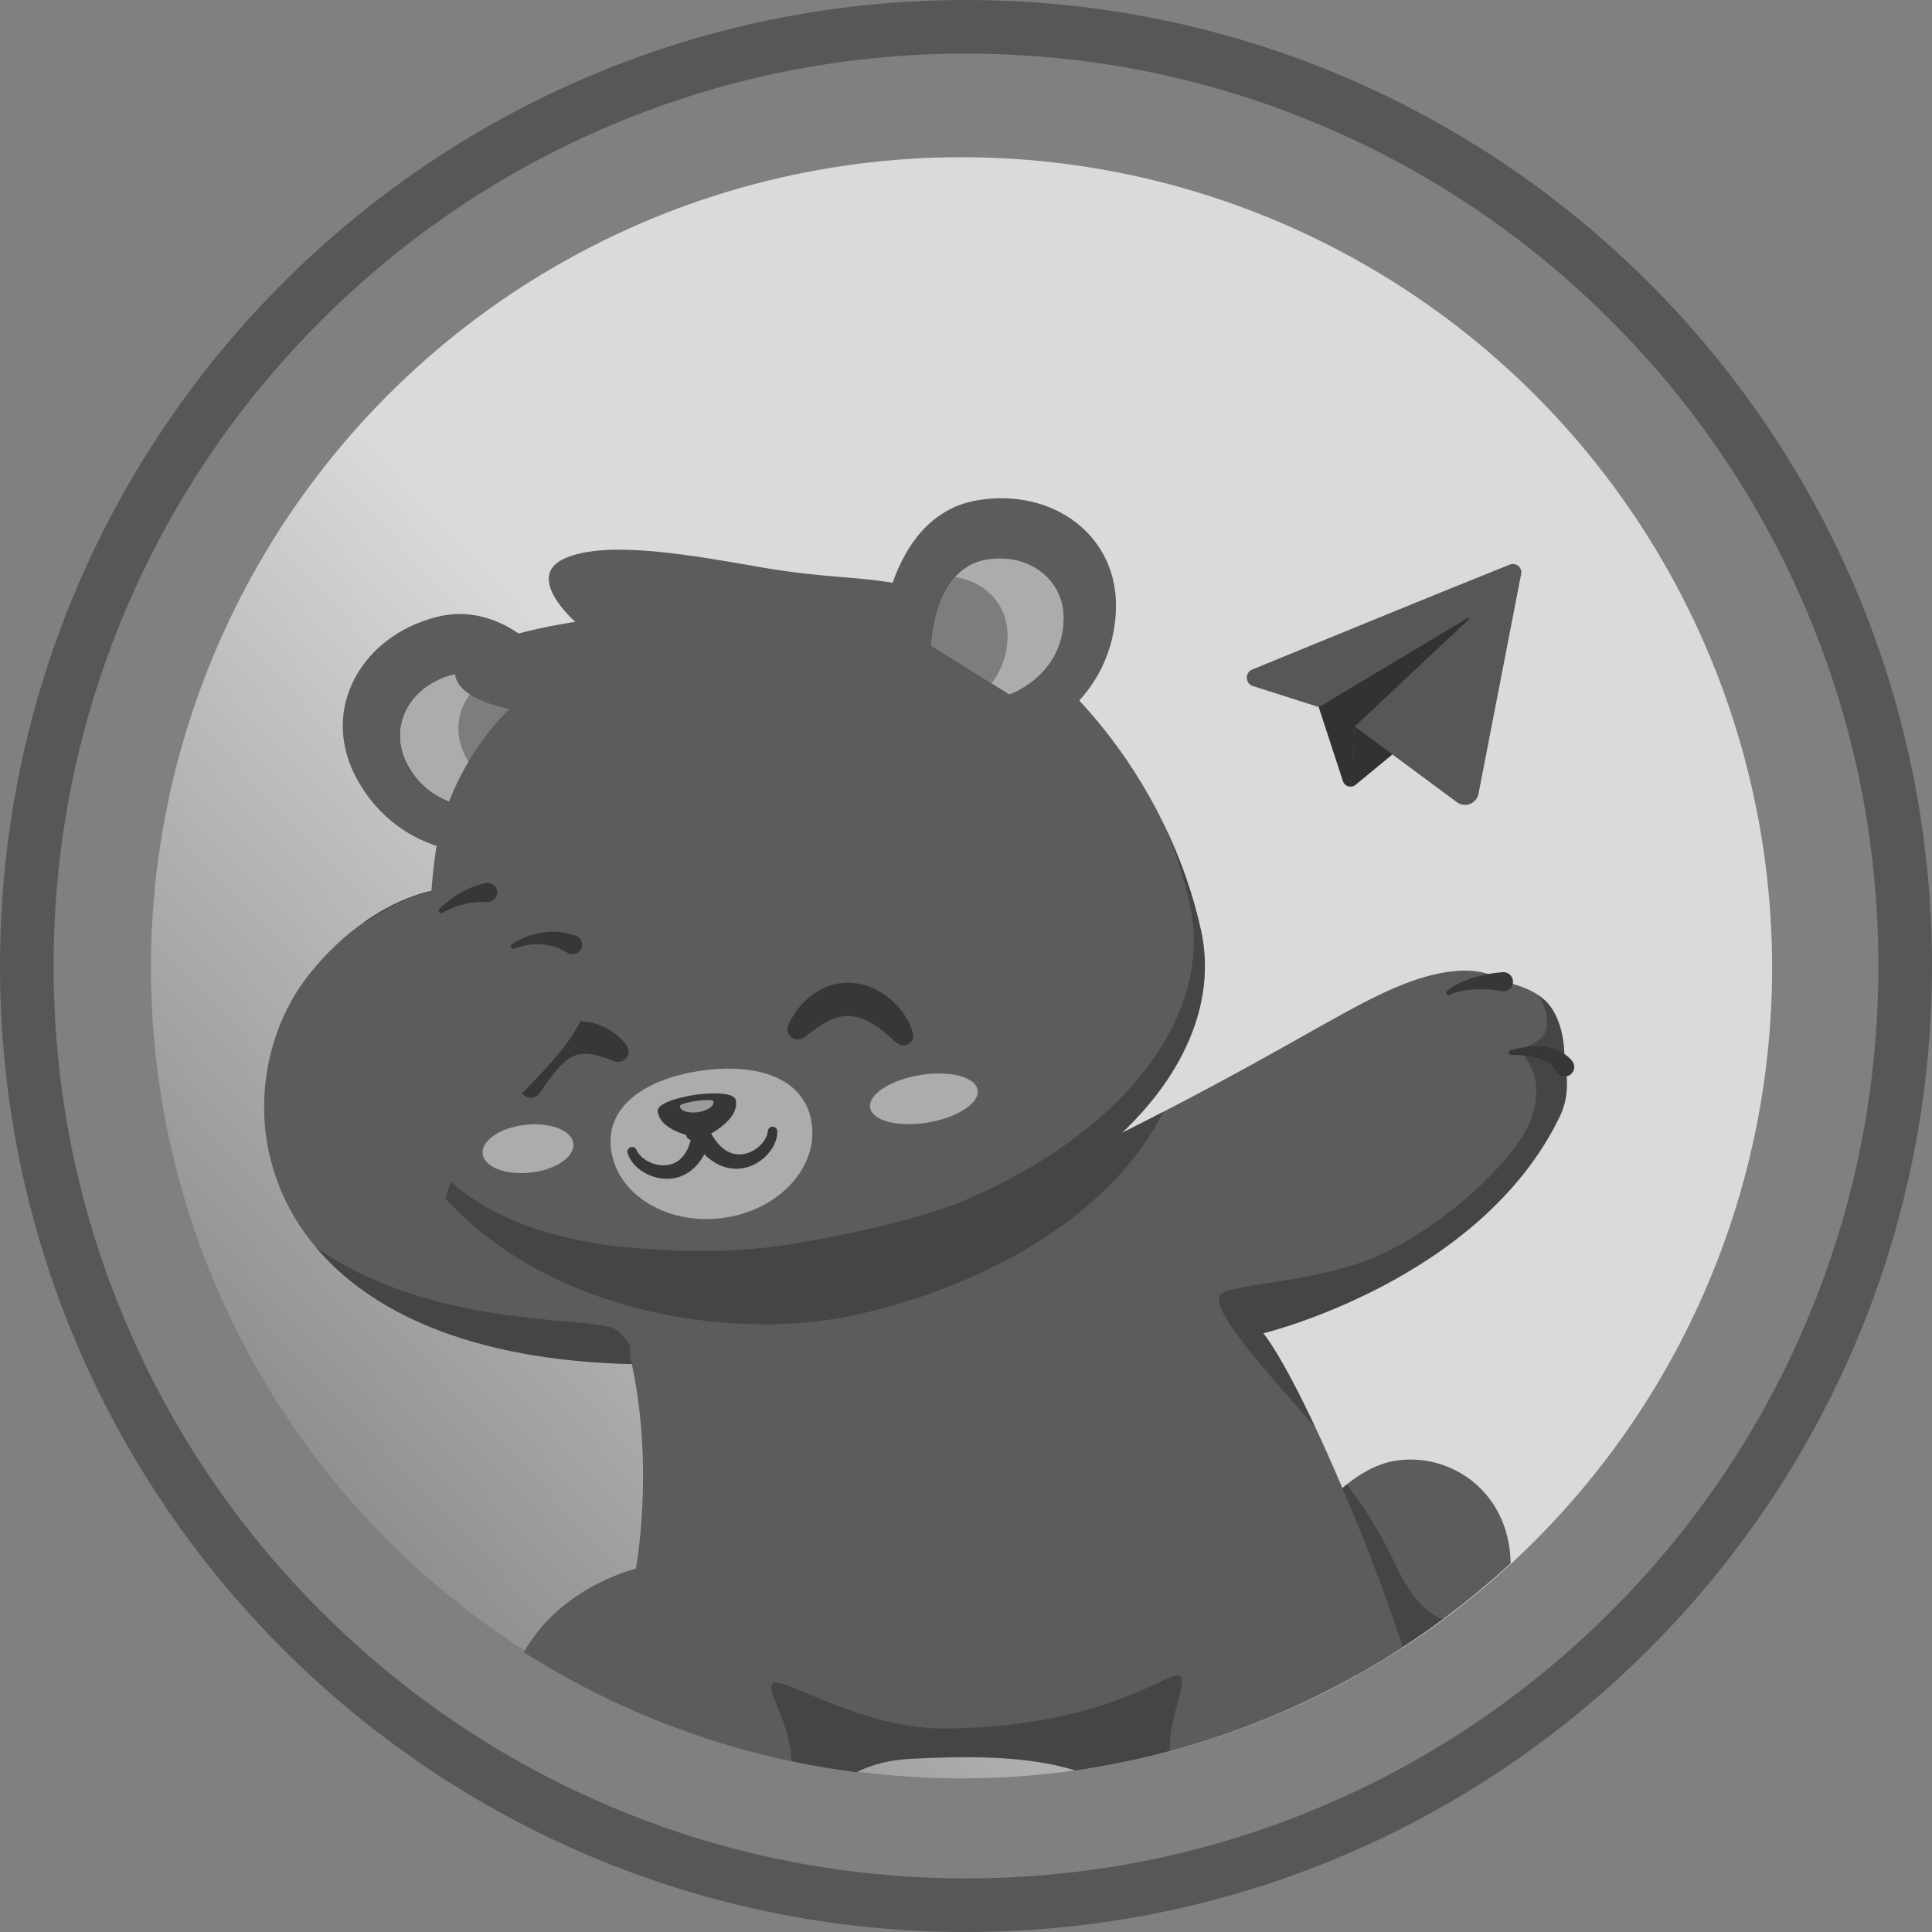 <?xml version="1.0" encoding="UTF-8"?>
<svg id="Layer_1" data-name="Layer 1" xmlns="http://www.w3.org/2000/svg" xmlns:xlink="http://www.w3.org/1999/xlink" viewBox="0 0 1000 1000">
  <rect x="0" y="0" width="1000" height="1000" fill="#808080" stroke="none"/>
  <defs>
    <style>
      .cls-1 {
        fill: #5c5c5c;
      }

      .cls-1, .cls-2, .cls-3, .cls-4, .cls-5, .cls-6, .cls-7, .cls-8, .cls-9, .cls-10 {
        stroke-width: 0px;
      }

      .cls-11 {
        clip-path: url(#clippath);
      }

      .cls-2 {
        fill: none;
      }

      .cls-3 {
        fill: url(#linear-gradient);
      }

      .cls-4 {
        fill: #323232;
      }

      .cls-5 {
        fill: #575757;
      }

      .cls-6 {
        fill: #acacac;
      }

      .cls-7 {
        fill: #bebebe;
      }

      .cls-12 {
        opacity: .3;
      }

      .cls-13 {
        opacity: .5;
      }

      .cls-8 {
        fill: #0d0d0d;
      }

      .cls-9 {
        fill: #fff;
      }

      .cls-10 {
        fill: #373737;
      }
    </style>
    <linearGradient id="linear-gradient" x1="-21.59" y1="987.88" x2="590.5" y2="413.89" gradientUnits="userSpaceOnUse">
      <stop offset="0" stop-color="#575757"/>
      <stop offset=".81" stop-color="#dadada"/>
      <stop offset="1" stop-color="#dadada"/>
    </linearGradient>
    <clipPath id="clippath">
      <circle class="cls-2" cx="496.54" cy="500" r="420.7"/>
    </clipPath>
  </defs>
  <circle class="cls-3" cx="497.68" cy="500.93" r="419.56"/>
  <path class="cls-5" d="M500,27.75c63.77,0,125.61,12.48,183.81,37.1,56.23,23.78,106.74,57.84,150.12,101.22,43.38,43.38,77.43,93.89,101.22,150.12,24.62,58.2,37.1,120.05,37.1,183.81s-12.48,125.61-37.1,183.81c-23.78,56.23-57.84,106.74-101.22,150.12-43.38,43.38-93.89,77.43-150.12,101.22-58.2,24.62-120.05,37.1-183.81,37.1s-125.61-12.48-183.81-37.1c-56.23-23.78-106.74-57.84-150.12-101.22-43.38-43.38-77.43-93.89-101.22-150.12-24.62-58.2-37.1-120.05-37.1-183.81s12.48-125.61,37.1-183.81c23.78-56.23,57.84-106.74,101.22-150.12,43.38-43.38,93.89-77.43,150.12-101.22,58.2-24.62,120.05-37.1,183.81-37.1M500,0C223.86,0,0,223.86,0,500s223.86,500,500,500,500-223.86,500-500S776.14,0,500,0h0Z"/>
  <g class="cls-11">
    <g>
      <path class="cls-4" d="M682.65,365.98l12.55,38.37c.89,2.73,4.25,3.7,6.46,1.87l37.47-30.93s-39.81-15.53-39.81-14.68-16.66,5.36-16.66,5.36Z"/>
      <path class="cls-5" d="M781.51,292.23c-24.47,9.68-103.45,42.04-133.34,54.3-3.95,1.62-3.71,7.28.35,8.58l34.13,10.87,12.51,38.25c.5,1.54,1.77,2.53,3.19,2.8,1.15.22,2.85-30.98,2.85-30.98,0,0,35.88,26.61,52.9,39.17,4.19,3.1,10.18.77,11.17-4.35,5.07-26.13,17.75-91.46,22.08-113.79.65-3.36-2.66-6.11-5.84-4.85Z"/>
      <path class="cls-4" d="M698.35,407.03c1.15.22,2.85-30.98,2.85-30.98l58.94-55.37c.4-.37-.08-1.01-.55-.72l-76.94,46.02,12.51,38.25c.5,1.54,1.77,2.53,3.19,2.8Z"/>
    </g>
    <g>
      <path class="cls-1" d="M347.38,622.11s-.01,0-.01.01l-.3,2.58-6.03,53-.22,1.99-3.01,26.49c-3.65,0-7.26-.04-10.79-.12-83.91-1.99-135.61-27.28-163.56-60.51-38.04-45.21-32.11-105.13-3.54-141.1,9.06-11.42,18.98-20.55,28.96-27.5,19.52-13.63,39.28-18.99,53.31-17.04,3.05.42,8.38,2.09,8.38,2.09,0,0,16.43-.49,27.9,6.98,13.68,8.91,16.32,19.75,16.32,19.75,0,0,8.84,9.78,9.03,22.4.66,41.72-23.48,52.39-9.78,97.61.86.09,52.73,13.34,53.36,13.36Z"/>
      <g class="cls-12">
        <path class="cls-8" d="M316.01,686.98c9.77,3,14.54,19.17,11.01,19.09-83.91-1.99-135.61-27.28-163.56-60.51,57.83,40.76,135.38,36.15,152.55,41.42Z"/>
      </g>
      <path class="cls-1" d="M671.85,797.01s22.58-37.14,51.27-41.08c31.64-4.34,64.79,21.49,57.88,65.96-8.1,52.07-79.27,45.35-79.27,45.35l-29.88-70.23Z"/>
      <g class="cls-12">
        <path class="cls-8" d="M781.21,820.36s0,0,0,0c-6.93,53.74-79.48,46.88-79.48,46.88l-29.88-70.23s10.02-16.49,25.21-28.67c0,0,13.49,16.47,25.11,41.28,15.74,33.61,33.88,38.68,57.64,12.22.45-.5.94-.98,1.41-1.48Z"/>
      </g>
      <path class="cls-1" d="M811.6,995.09c-.74,5.4-6.34,8.87-6.34,8.87,0,0-.71,6.9-6.4,11.86-13.61,11.88-42.55,11.52-42.55,11.52,0,0-5.7,3.58-23.21,6.15-25.81,3.8-74.94-.89-88.82-10.71-21.04-14.89-24.11-35.54-38.41-65.48-22.95-48.02-78.83-49.75-134.45-46.96-30.78,1.55-46.86,17.77-53.62,36.41-9.44,26.1-9.23,55.78-38.01,76.83-28.4,20.78-86.1,5.45-86.1,5.45,0,0-17.52,6.2-39.4-.41-13.84-4.18-21.34-16.27-21.34-16.27,0,0-9.97-3.3-13.01-13.28-1.91-6.26-1.54-11.95.31-17.04,8.12-22.34,44.79-33.55,44.79-33.55,0,0-8-40.26-3.29-66.85,10-56.42,67.35-69.63,67.35-69.63,0,0,9.71-50.97-2.08-105.95-.3-1.39-.6-2.78-.94-4.18l.57-25.61,1.1-49.42,19.33-2.15,201.16-22.35c20.43-9.87,38.27-18.82,53.99-26.93,70.73-36.52,98.45-56.15,125.37-66.43,37.53-14.31,49.92-.87,49.92-.87,0,0,10.36,1.42,18.57,6.85,2.36,1.56,4.54,3.46,6.24,5.75,8.77,11.81,7.3,29.3,7.3,29.3,0,0,4.31,14.11-2.1,27.49-40.87,85.39-153.65,112.6-153.65,112.6,0,0,8.66,9.71,26.91,48.61,7.77,16.56,17.27,38.42,28.57,67.05,23.81,60.3,42.69,137.07,42.69,137.07,0,0,39.62,8.26,54.39,30.38,4.11,6.17,6.3,13.4,5.16,21.84Z"/>
      <g class="cls-12">
        <path class="cls-8" d="M807.52,577.52c-40.87,85.39-153.65,112.6-153.65,112.6,0,0,8.66,9.71,26.91,48.61-35.72-40.1-51.06-59.23-49.85-67.29,1.08-7.17,41.88-6.13,76.55-19.06,33.79-12.61,78.23-51.22,85.64-74.83,7.4-23.6-7.47-34.01-7.47-34.01,0,0,8.96-2.93,12.17-6.2,4.81-4.9,3.32-15.03-1.74-22.35,2.36,1.56,4.54,3.46,6.24,5.75,8.77,11.81,7.3,29.3,7.3,29.3,0,0,4.31,14.11-2.1,27.49Z"/>
      </g>
      <g class="cls-12">
        <path class="cls-8" d="M811.6,995.09c-.74,5.4-6.34,8.87-6.34,8.87,0,0-.71,6.9-6.4,11.86-13.61,11.88-42.55,11.52-42.55,11.52,0,0-5.7,3.58-23.21,6.15-25.81,3.8-74.94-.89-88.82-10.71-21.04-14.89-24.11-35.54-38.41-65.48-22.95-48.02-78.83-49.75-134.45-46.96-30.78,1.55-46.86,17.77-53.62,36.41-9.44,26.1-9.23,55.78-38.01,76.83-28.4,20.78-86.1,5.45-86.1,5.45,0,0-17.52,6.2-39.4-.41-13.84-4.18-21.34-16.27-21.34-16.27,0,0-9.97-3.3-13.01-13.28-1.91-6.26-1.54-11.95.31-17.04,1.13,2.66,3.05,5.39,6.3,7.37,4.8,2.94,9.5-5.83,15.9-6.33,0,0-10.89,20.77,10.9,28.07,25.08,8.4,28.82-13.07,43.72-13.07,0,0,13.11,14.27,33.71,17.4,33.37,5.08,56.7-17.56,61.42-37.41,4.27-17.96,13.26-40.38,16.28-54.28,6.14-28.28-14.72-49.32-7.87-52.75,5.2-2.6,47.05,24.13,88.7,23.67,72.82-.8,106.78-23.19,118.17-27.2,12.13-4.26-5.72,24.54-1.33,43.47,2.73,11.76,8.94,18.27,15.21,33.87,5.16,12.84,13.86,49.63,35.74,62.96,21.87,13.31,109.76,11.06,88.62-11.08,0,0,54.9,24.41,48.3-15.57,0,0,16.19,9.83,12.44-7.94,4.11,6.17,6.3,13.4,5.16,21.84Z"/>
      </g>
      <path class="cls-1" d="M304.85,371.11s-31.04-64.01-79.02-51.72c-38.67,9.91-60.13,47.4-41.74,82.56,23.67,45.24,73.46,40.31,73.46,40.31"/>
      <path class="cls-7" d="M278.08,378.19s-17.28-35.63-43.99-28.79c-21.53,5.52-33.47,26.38-23.23,45.96,13.17,25.18,40.89,22.44,40.89,22.44"/>
      <path class="cls-6" d="M278.08,378.19l-20.36,30.63-5.97,8.99s-27.72,2.74-40.89-22.44c-10.25-19.59,1.7-40.45,23.23-45.97,6.65-1.7,12.71-.78,18.08,1.58,16.16,7.11,25.9,27.21,25.9,27.21Z"/>
      <g class="cls-12">
        <path class="cls-8" d="M278.08,378.19l-20.36,30.63c-6.16-3.31-12.28-8.63-16.74-17.15-8.12-15.52-2.29-31.85,11.2-40.69,16.16,7.11,25.9,27.21,25.9,27.21Z"/>
      </g>
      <g class="cls-12">
        <path class="cls-8" d="M602.23,575.43c-32.8,64.22-112.01,95.42-162.29,105.77-28.14,5.78-63.67,6.01-99.11-1.5-4.74-1-9.46-2.14-14.18-3.42-76.89-20.93-148.62-79.93-137.78-199.32,19.52-13.63,39.28-18.99,53.31-17.04,3.05.42,8.38,2.09,8.38,2.09,0,0,16.43-.49,27.9,6.98,13.68,8.91,16.32,19.75,16.32,19.75,0,0,8.84,9.78,9.03,22.4.66,41.72-23.48,52.39-9.78,97.61.86.09,52.73,13.34,53.36,13.36,0,0-.01,0-.01.01l-.3,2.58,201.16-22.35c20.43-9.87,38.27-18.82,53.99-26.93Z"/>
      </g>
      <path class="cls-1" d="M508.24,632.95c83.35-36.61,125.2-96.92,113.49-151.04-16.16-74.66-73.08-152.32-154.55-179.3-21.2-4.37-39.89-3.23-72.09-8.79-36.1-6.24-80.51-14.59-102.66-4.85-21.6,9.49,5.35,32.89,5.35,32.89,0,0-59.66,8.58-62.16,24.12-2.54,15.81,28.12,20.95,28.12,20.95,0,0-32.53,29.36-38.69,76.93-3.3,25.49-2.61,45.76-3.77,65.99-1.58,27.65-11.11,42.13-5.69,74.01,6.37,37.46,47.1,71.54,126.75,75.63,0,0,36.17,3.63,73.22-2.54,66.49-11.07,92.67-24.01,92.67-24.01Z"/>
      <g class="cls-12">
        <path class="cls-8" d="M621.72,481.91c11.72,54.12-30.14,114.43-113.48,151.03,0,0-26.17,12.95-92.67,24.02-37.05,6.17-73.23,2.54-73.23,2.54-73.6-3.77-113.97-33.16-124.7-67.17,16.12,28.21,54.98,50.86,118.97,54.14,0,0,36.17,3.63,73.23-2.54,66.5-11.07,92.67-24.02,92.67-24.02,83.34-36.62,125.2-96.93,113.48-151.03-2.87-13.25-7.03-26.6-12.37-39.75,8.17,17.28,14.28,35.11,18.1,52.78Z"/>
      </g>
      <g>
        <ellipse class="cls-6" cx="273.27" cy="594.59" rx="23.62" ry="12.45" transform="translate(-64.35 34.03) rotate(-6.38)"/>
        <ellipse class="cls-6" cx="478.15" cy="568.79" rx="28.2" ry="12.45" transform="translate(-86.36 85.59) rotate(-9.39)"/>
      </g>
      <path class="cls-10" d="M269.49,562.55c.13-1.69.31-3.02.6-4.48.26-1.43.65-2.83,1.06-4.23.85-2.8,1.99-5.54,3.44-8.21,1.48-2.66,3.26-5.27,5.52-7.67,2.24-2.4,4.97-4.61,8.19-6.29,3.2-1.69,6.91-2.75,10.6-2.98,3.72-.22,7.28.43,10.47,1.52,6.36,2.28,11.25,6.13,14.83,10.66,1.86,2.34,1.46,5.75-.88,7.6-1.54,1.22-3.53,1.47-5.24.83l-.22-.08c-4.64-1.73-8.89-3.18-12.55-3.65-3.7-.44-6.36.02-9.13,1.4-2.78,1.37-5.73,3.98-8.51,7.31-1.41,1.65-2.76,3.47-4.11,5.36-.71.94-1.32,1.93-2.01,2.91-.66.95-1.34,2.07-1.96,2.86l-.61.79c-1.79,2.32-5.12,2.75-7.44.96-1.46-1.12-2.17-2.89-2.05-4.6Z"/>
      <path class="cls-10" d="M462.67,538.66c-.56-.44-1.36-1.33-2.22-2.1-.89-.78-1.74-1.62-2.73-2.36-1.88-1.53-3.86-2.94-5.86-4.12-3.99-2.41-8.03-3.9-11.71-4.17-3.69-.28-7.29.54-11.3,2.47-3.97,2-8.03,5.04-12.38,8.42l-.17.13c-2.35,1.82-5.73,1.4-7.55-.95-1.25-1.62-1.44-3.73-.67-5.48,2.55-5.77,6.54-11.17,12.18-15.49,2.84-2.14,6.18-3.89,9.85-5.04,3.66-1.13,7.66-1.57,11.53-1.21,3.87.35,7.57,1.43,10.87,2.99,3.32,1.54,6.24,3.57,8.84,5.83,2.58,2.29,4.83,4.81,6.71,7.62.93,1.4,1.81,2.86,2.57,4.43.76,1.59,1.43,3.19,1.92,5.43.59,2.72-1.13,5.4-3.85,6-1.52.33-3.04-.06-4.18-.95l-1.83-1.44Z"/>
      <path class="cls-6" d="M420.06,580.85c3.67,23.17-16.56,45.32-45.19,49.47-28.62,4.15-54.8-11.27-58.46-34.45-3.67-23.17,17.8-37.52,46.42-41.67,28.62-4.15,53.56,3.48,57.23,26.65Z"/>
      <path class="cls-1" d="M454.82,338.73s1.87-71.12,50.65-79.71c39.32-6.93,74.33,18.37,72.08,57.99-2.89,50.98-50.29,67.03-50.29,67.03"/>
      <path class="cls-7" d="M482.12,334.14s1.04-39.59,28.19-44.37c21.89-3.86,41.37,10.22,40.12,32.28-1.61,28.38-27.99,37.31-27.99,37.31"/>
      <path class="cls-6" d="M482.12,334.14l31.18,19.5,9.14,5.72s26.38-8.93,27.99-37.3c1.25-22.07-18.24-36.14-40.12-32.29-6.76,1.19-11.9,4.54-15.82,8.9-11.79,13.15-12.37,35.47-12.37,35.47Z"/>
      <g class="cls-12">
        <path class="cls-8" d="M482.12,334.14l31.18,19.5c4.24-5.56,7.63-12.93,8.17-22.52,1-17.49-11.05-29.96-26.99-32.44-11.79,13.15-12.37,35.47-12.37,35.47Z"/>
      </g>
      <path class="cls-10" d="M402.33,585.59c0,2.63-.71,5.12-1.84,7.28-1.12,2.18-2.6,4.11-4.34,5.79-3.47,3.32-8.07,5.72-13.22,6.2-2.55.24-5.2-.02-7.67-.76-2.48-.74-4.78-1.93-6.82-3.37-4.13-2.88-7.15-6.67-9.68-10.55h0c-1.91.18-3.61-1.22-3.79-3.13-.18-1.91,1.22-3.61,3.13-3.79l4.22-.4h0s.56-.05.56-.05c2.58-.25,4.87,1.65,5.12,4.23.06.59,0,1.19-.16,1.73-.64,2.25-1.32,4.49-2.34,6.69-.97,2.19-2.19,4.35-3.75,6.33-1.55,1.98-3.43,3.79-5.62,5.2-2.19,1.41-4.67,2.38-7.19,2.84-5.08.91-10.12-.12-14.37-2.31-2.13-1.11-4.1-2.53-5.8-4.26-1.71-1.72-3.13-3.86-3.93-6.36-.42-1.29.29-2.68,1.59-3.1,1.21-.39,2.51.21,3.01,1.35l.06.14c1.27,2.93,4.38,5.33,7.68,6.65,3.33,1.33,7.02,1.61,10.15.69,3.15-.9,5.67-3.01,7.44-5.86.91-1.41,1.62-3.01,2.17-4.72.6-1.68.95-3.51,1.29-5.34l5.52,5.9h0s3.56-7.32,3.56-7.32c1.72,3.31,3.78,6.42,6.37,8.62,2.56,2.24,5.6,3.59,8.88,3.6,3.27.04,6.71-1.24,9.53-3.44,2.77-2.19,5.03-5.39,5.33-8.56v-.14c.14-1.35,1.34-2.34,2.7-2.21,1.27.12,2.22,1.2,2.23,2.44Z"/>
      <path class="cls-10" d="M380.91,569.6c1.81,11.45-17.61,19.53-17.61,19.53,0,0-21.05-2.21-22.86-13.66-.93-5.88,19.31-8.81,19.31-8.81,0,0,20.23-2.93,21.16,2.94Z"/>
      <g class="cls-13">
        <path class="cls-9" d="M369.3,570.1c.47,2.97-4.34,5.03-8.03,5.56-3.69.54-8.92-.07-9.39-3.04-.24-1.52,8.47-2.78,8.47-2.78,0,0,8.71-1.26,8.95.26Z"/>
      </g>
      <path class="cls-1" d="M148.57,620.94c-19.37-40.63-11.23-86.73,12.38-116.47,26.78-33.75,61.06-47.49,82.27-44.55,3.05.42,8.39,2.1,8.39,2.1,0,0,16.42-.5,27.89,6.97,13.68,8.91,16.32,19.76,16.32,19.76,0,0,8.83,9.78,9.03,22.39.66,41.72-87.2,81.2-73.5,126.44,0,0-81.46-13.86-82.78-16.63Z"/>
      <path class="cls-10" d="M264.86,488.86c2.34-1.63,4.74-2.87,7.35-3.92,2.59-1.04,5.33-1.79,8.17-2.24,1.42-.27,2.86-.33,4.32-.44,1.46.02,2.94-.05,4.41.14,2.98.2,5.9.97,8.8,1.89,2.61.83,4.06,3.62,3.23,6.23-.83,2.61-3.62,4.06-6.23,3.23-.36-.11-.7-.26-1.01-.45l-.18-.11c-1.92-1.14-3.92-2.27-6.13-2.94-1.08-.43-2.23-.63-3.37-.93-1.16-.17-2.33-.42-3.53-.47-2.39-.19-4.87-.12-7.33.24-2.45.35-4.97,1-7.23,1.88l-.1.04c-.63.25-1.35-.06-1.6-.7-.21-.54-.01-1.14.44-1.46Z"/>
      <path class="cls-10" d="M227.36,470.57c1.6-1.65,3.25-3.09,5.04-4.48,1.78-1.38,3.66-2.64,5.64-3.8,1.98-1.17,4.07-2.19,6.26-3.07,2.18-.92,4.51-1.56,6.89-2.12,2.68-.63,5.36,1.03,5.99,3.7.63,2.68-1.03,5.36-3.7,5.99-.46.11-.93.15-1.38.13h-.09c-1.86-.1-3.78-.17-5.73.05-1.95.17-3.92.5-5.88,1-1.96.48-3.93,1.09-5.86,1.85-1.92.75-3.86,1.64-5.61,2.64l-.07.04c-.59.34-1.35.13-1.68-.47-.28-.49-.18-1.08.19-1.47Z"/>
      <path class="cls-10" d="M781.69,543.64c2.51-.74,4.99-1.23,7.58-1.59,2.57-.34,5.21-.53,7.93-.36,2.71.18,5.52.54,8.35,1.65,2.81,1.09,5.62,2.86,7.88,5.44l.16.19c1.81,2.07,1.61,5.22-.46,7.03-2.07,1.81-5.22,1.61-7.03-.46-.29-.33-.54-.72-.73-1.1-.69-1.41-1.82-2.79-3.41-3.96-1.58-1.18-3.63-2.03-5.77-2.73-2.16-.69-4.48-1.12-6.85-1.4-2.36-.27-4.82-.39-7.19-.3h-.06c-.68.03-1.26-.5-1.28-1.19-.02-.58.36-1.08.89-1.23Z"/>
      <path class="cls-10" d="M748.93,512.92c1.99-1.73,4.24-3.02,6.53-4.12,2.31-1.09,4.69-1.99,7.12-2.76,4.87-1.51,9.93-2.48,15.2-2.84h.06c2.74-.19,5.11,1.88,5.29,4.61.19,2.74-1.88,5.11-4.62,5.29-.43.03-.87,0-1.27-.08-4.35-.83-8.95-1.15-13.56-.94-2.3.11-4.6.36-6.87.79-2.26.43-4.48,1.06-6.48,2.04l-.07.03c-.61.3-1.35.05-1.65-.56-.25-.51-.12-1.12.3-1.48Z"/>
      <path class="cls-10" d="M290.74,1030.68c-.51-.91-.78-1.53-1.11-2.29-.3-.72-.6-1.44-.85-2.18-.53-1.46-.95-2.94-1.29-4.46-.67-3.02-.94-6.18-.66-9.34.22-3.16,1.22-6.3,2.71-9.06,1.42-2.84,3.64-5.06,5.84-7.06,1-.91,2.55-.84,3.46.16.82.9.84,2.25.11,3.17l-.19.24c-1.52,1.92-2.96,3.85-3.63,6.06-.76,2.16-1.12,4.4-.92,6.68.16,2.27.7,4.54,1.55,6.72.43,1.09.92,2.17,1.48,3.19.27.52.58,1.02.88,1.51.29.45.66,1.02.88,1.26,1.8,2.07,1.57,5.21-.5,7-2.07,1.8-5.21,1.57-7-.5-.22-.25-.41-.52-.57-.8l-.18-.33Z"/>
      <path class="cls-10" d="M751.84,1025.27c.08-.11.27-.52.4-.8l.42-.98c.27-.67.51-1.36.74-2.06.43-1.39.76-2.82.96-4.24.4-2.84.25-5.67-.61-8.25-.89-2.56-2.48-4.9-4.75-6.79-2.25-1.9-5.02-3.4-8.01-4.51h-.02c-1.28-.48-1.92-1.9-1.45-3.18.44-1.18,1.69-1.83,2.89-1.54,3.5.84,7,2.16,10.24,4.27,3.24,2.08,6.09,5.18,7.89,8.86,1.78,3.7,2.47,7.79,2.4,11.71-.03,1.97-.24,3.9-.58,5.81-.18.95-.39,1.9-.64,2.84-.13.47-.26.95-.41,1.42-.17.51-.28.89-.55,1.56l-.25.62c-1.04,2.55-3.94,3.78-6.49,2.74-2.55-1.04-3.78-3.94-2.74-6.49.14-.35.34-.7.55-1Z"/>
      <path class="cls-10" d="M800.35,1003.7s.02-.16.03-.3c.02-.13.02-.29.02-.45.01-.32.02-.64,0-.97,0-.66-.08-1.35-.13-2.03-.18-1.37-.43-2.75-.83-4.09-.79-2.69-1.97-5.31-3.64-7.66-.38-.61-.89-1.13-1.32-1.71l-.68-.86-.78-.78c-.52-.51-1.03-1.06-1.57-1.56l-1.74-1.41-.88-.71-.95-.61-1.92-1.24c-1.33-.76-2.73-1.41-4.1-2.14l-.27-.14c-1.2-.63-1.66-2.11-1.02-3.31.58-1.1,1.88-1.58,3.02-1.16,1.61.6,3.26,1.13,4.87,1.8l2.37,1.14,1.19.58,1.14.69,2.27,1.41c.73.52,1.43,1.09,2.14,1.64l1.07.84.98.94c.64.65,1.35,1.24,1.93,1.94,2.49,2.71,4.48,5.9,5.98,9.33.75,1.71,1.33,3.51,1.81,5.34.2.93.42,1.85.56,2.82.08.47.14.97.19,1.47.03.25.05.5.06.77.01.27.03.51.03.93-.14,2.71-2.46,4.8-5.17,4.66-2.71-.14-4.8-2.46-4.66-5.17Z"/>
      <path class="cls-10" d="M228.16,1013.54c-.31-1.79-.4-3.17-.48-4.75-.07-1.53-.08-3.05.01-4.59.17-3.06.59-6.13,1.53-9.15.95-3.01,2.4-5.95,4.44-8.48,2.09-2.54,4.83-4.38,7.67-5.69,1.23-.57,2.69-.03,3.26,1.2.51,1.11.13,2.4-.85,3.06l-.22.15c-1.99,1.35-3.71,2.93-4.89,4.9-1.14,2-1.86,4.22-2.23,6.58-.37,2.36-.33,4.84-.1,7.3.11,1.23.3,2.47.54,3.68.1.61.27,1.21.4,1.81.15.56.32,1.23.47,1.62.95,2.56-.36,5.41-2.92,6.36-2.56.95-5.41-.36-6.36-2.92-.1-.28-.18-.57-.23-.86l-.04-.23Z"/>
    </g>
  </g>
</svg>